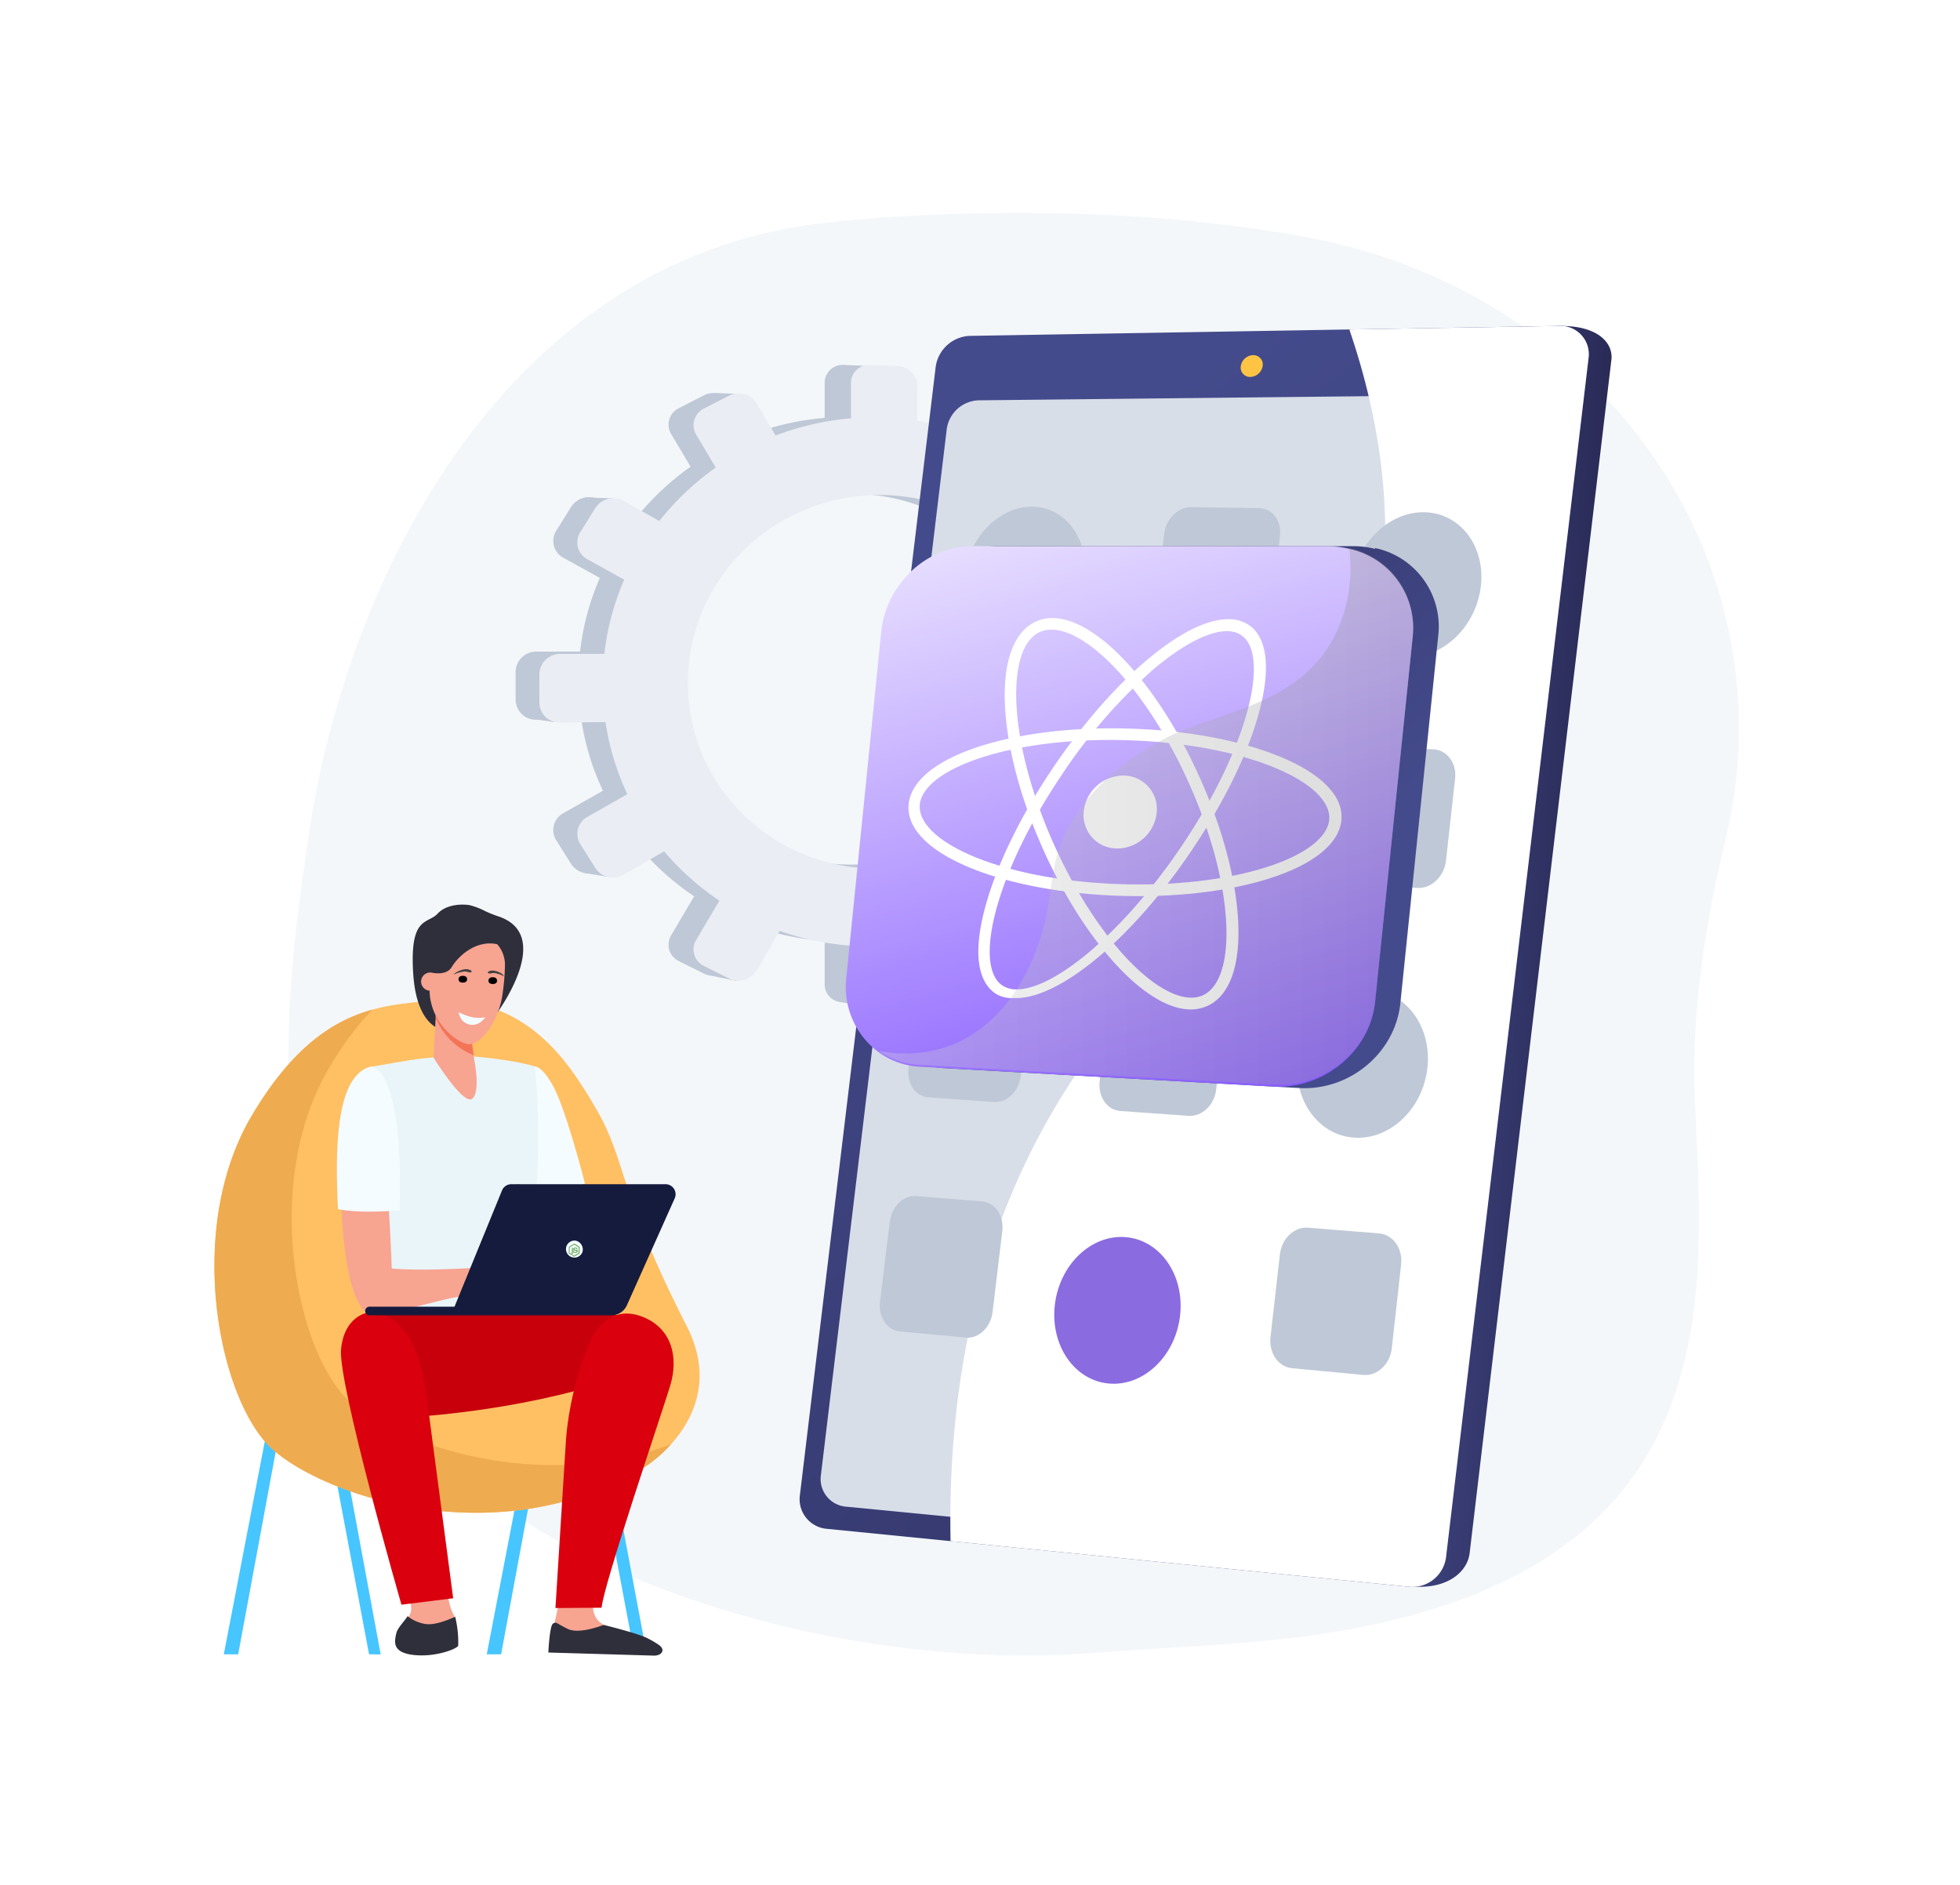 <svg xmlns="http://www.w3.org/2000/svg" xmlns:xlink="http://www.w3.org/1999/xlink" width="467" height="449" viewBox="0 0 467 449">
  <defs>
    <linearGradient id="linear-gradient" x1="0.714" y1="0.477" x2="0.996" y2="0.496" gradientUnits="objectBoundingBox">
      <stop offset="0" stop-color="#444b8c"/>
      <stop offset="0.996" stop-color="#26264f"/>
    </linearGradient>
    <linearGradient id="linear-gradient-2" x1="0.496" y1="0.034" x2="1.191" y2="1.514" xlink:href="#linear-gradient"/>
    <linearGradient id="linear-gradient-3" x1="7.082" y1="-1.493" x2="36.299" y2="78.646" gradientUnits="objectBoundingBox">
      <stop offset="0" stop-color="#ffc444"/>
      <stop offset="0.996" stop-color="#f36f56"/>
    </linearGradient>
    <filter id="Path_4019" x="246.685" y="289.69" width="39.111" height="44.47" filterUnits="userSpaceOnUse">
      <feOffset dx="-4" dy="5" input="SourceAlpha"/>
      <feGaussianBlur stdDeviation="1.5" result="blur"/>
      <feFlood flood-opacity="0.161"/>
      <feComposite operator="in" in2="blur"/>
      <feComposite in="SourceGraphic"/>
    </filter>
    <linearGradient id="linear-gradient-4" x1="0.689" y1="0.692" x2="-0.188" y2="-0.285" xlink:href="#linear-gradient"/>
    <linearGradient id="linear-gradient-5" x1="0.252" y1="-0.336" x2="0.9" y2="1.804" gradientUnits="objectBoundingBox">
      <stop offset="0" stop-color="#fff"/>
      <stop offset="0.004" stop-color="#fff"/>
      <stop offset="1" stop-color="#4500ff"/>
    </linearGradient>
    <linearGradient id="linear-gradient-6" x1="1" y1="0.5" x2="0" y2="0.5" gradientUnits="objectBoundingBox">
      <stop offset="0" stop-color="#8e8e8e"/>
      <stop offset="0.004" stop-color="#878787"/>
      <stop offset="1" stop-color="#d8d8d8"/>
    </linearGradient>
    <clipPath id="clip-react">
      <rect width="467" height="449"/>
    </clipPath>
  </defs>
  <g id="react" clip-path="url(#clip-react)">
    <g id="Group_661" data-name="Group 661" transform="translate(33.39 9.298)">
      <g id="Group_659" data-name="Group 659" transform="translate(35.316 41.426)">
        <path id="Path_3991" data-name="Path 3991" d="M452.231,601.8c9.368-61.319,47.777-136.653,123.659-144.537,0,0,57.613-7.008,114.407,3.613,33.707,6.3,63.263,25.068,81.965,52.036a112.852,112.852,0,0,1,17.368,91.205c-4.924,20.363-8.252,41.437-7.339,62.362,1.151,26.389,3.32,54.135-8.345,78.743-17.093,36.055-58.8,46.675-95.187,50.063-13.41,1.248-26.87,1.752-40.291,2.813-25.748,2.036-54.623-1.259-79.439-7.962C432.558,755.977,442.863,663.123,452.231,601.8Z" transform="translate(-447.148 -455)" fill="#f4f7fa"/>
        <g id="Group_625" data-name="Group 625" transform="translate(54.15 36.21)">
          <g id="Group_624" data-name="Group 624" transform="translate(0 0)">
            <path id="Path_3992" data-name="Path 3992" d="M1715.9,822.247v6.189a4.213,4.213,0,0,1-4.087,4.265l-8.768.109a61.414,61.414,0,0,1-4.367,15.834l7.854,4.443a4.233,4.233,0,0,1,1.51,5.748l-3.033,5.5a4.2,4.2,0,0,1-5.679,1.762l-8.122-4.495a64.046,64.046,0,0,1-11.54,11.854l4.87,8.3a4.471,4.471,0,0,1-1.563,5.969l-5.457,3.464a4.191,4.191,0,0,1-5.909-1.274l-5.016-8.438a64.578,64.578,0,0,1-16.1,4.978v10.241a4.788,4.788,0,0,1-4.489,4.684l-6.645.4a4.2,4.2,0,0,1-4.559-4.192V887.228a64.154,64.154,0,0,1-16.837-3.49l-5.406,9.287a5.019,5.019,0,0,1-6.471,2.008L1600.008,892a4.321,4.321,0,0,1-1.758-6.163l5.451-9.248a63.059,63.059,0,0,1-13.048-11.663l-9.456,5.484a5.019,5.019,0,0,1-6.751-1.456l-3.655-5.8a4.577,4.577,0,0,1,1.824-6.419l9.349-5.306a60.831,60.831,0,0,1-5.17-17.05l-10.592.132a4.8,4.8,0,0,1-5.035-4.63v-6.892a4.886,4.886,0,0,1,5.035-4.7l10.318-.018a61.426,61.426,0,0,1,4.7-17.537l-8.6-4.76a4.538,4.538,0,0,1-1.824-6.393l3.655-5.853a5.057,5.057,0,0,1,6.751-1.552l8.313,4.7a64.182,64.182,0,0,1,13.336-12.641l-4.6-7.731a4.359,4.359,0,0,1,1.758-6.187l6.077-3.116a4.971,4.971,0,0,1,6.47,1.916l4.436,7.557a64.618,64.618,0,0,1,17.808-4.07v-8.359a4.275,4.275,0,0,1,4.559-4.257l6.645.3a4.705,4.705,0,0,1,4.489,4.621v8.268a63.877,63.877,0,0,1,17.006,5.186l4.11-6.972a4.222,4.222,0,0,1,5.909-1.358l5.457,3.386a4.434,4.434,0,0,1,1.563,5.947l-4.1,7.044a62.76,62.76,0,0,1,11.764,12.448l7.129-4.046a4.162,4.162,0,0,1,5.679,1.682l3.033,5.455a4.27,4.27,0,0,1-1.51,5.77l-7.219,4.186a60.842,60.842,0,0,1,3.962,16.14l8.538-.015A4.141,4.141,0,0,1,1715.9,822.247Zm-29.62,2.342c0-23.629-19.185-43.25-43.591-43.844-25.265-.615-46.407,19.264-46.407,44.419s21.143,44.764,46.407,43.826C1667.094,868.085,1686.279,848.218,1686.279,824.589Z" transform="translate(-1561.167 -749.989)" fill="#bfc8d6"/>
            <path id="Path_3993" data-name="Path 3993" d="M2396.073,804.645l-6.081-.21-2.1,5.452Z" transform="translate(-2342.823 -797.752)" fill="#bfc8d6"/>
            <path id="Path_3994" data-name="Path 3994" d="M1839.524,826.643l7.012.07v5.172Z" transform="translate(-1725.973 -817.234)" fill="#bfc8d6"/>
            <path id="Path_3995" data-name="Path 3995" d="M1622,1029.911l6.99.282-1.748,3.914Z" transform="translate(-1481.724 -995.55)" fill="#bfc8d6"/>
            <path id="Path_3996" data-name="Path 3996" d="M1532.026,1304.973l7.06.559-2.307,3.425Z" transform="translate(-1380.778 -1236.849)" fill="#bfc8d6"/>
            <path id="Path_3997" data-name="Path 3997" d="M1622.567,1666.625l6.85.979.839-5.592Z" transform="translate(-1483.062 -1550.061)" fill="#bfc8d6"/>
            <path id="Path_3998" data-name="Path 3998" d="M1844.649,1880.686l6.151,1.118.49-4.543Z" transform="translate(-1731.355 -1738.888)" fill="#bfc8d6"/>
            <path id="Path_3999" data-name="Path 3999" d="M2154.822,1936.548l-5.522-.979,4.753-7.06Z" transform="translate(-2072.283 -1783.847)" fill="#bfc8d6"/>
            <path id="Path_4000" data-name="Path 4000" d="M2399.451,1893.141l-6.431-1.328,4.963-6.011Z" transform="translate(-2346.829 -1746.381)" fill="#bfc8d6"/>
            <path id="Path_4001" data-name="Path 4001" d="M2632.755,1007.155l6.71.21-2.656,4.893Z" transform="translate(-2616.27 -975.588)" fill="#bfc8d6"/>
            <path id="Path_4002" data-name="Path 4002" d="M2746.073,1406.471l6.151.909-.489-5.033Z" transform="translate(-2742.94 -1322.27)" fill="#bfc8d6"/>
            <path id="Path_4003" data-name="Path 4003" d="M2635.6,1714.558l6.011.979.49-3.984Z" transform="translate(-2619.258 -1593.521)" fill="#bfc8d6"/>
          </g>
          <path id="Path_4004" data-name="Path 4004" d="M1660.707,822.835v6.24a4.247,4.247,0,0,1-4.121,4.3l-8.841.11a61.91,61.91,0,0,1-4.4,15.964l7.919,4.479a4.268,4.268,0,0,1,1.523,5.8l-3.059,5.543a4.237,4.237,0,0,1-5.726,1.777l-8.189-4.531a64.581,64.581,0,0,1-11.636,11.95l4.91,8.363a4.507,4.507,0,0,1-1.575,6.018l-5.5,3.492a4.226,4.226,0,0,1-5.958-1.285l-5.058-8.507a65.136,65.136,0,0,1-16.233,5.019v10.324a4.828,4.828,0,0,1-4.526,4.723l-6.7.4a4.24,4.24,0,0,1-4.6-4.226V888.346a64.683,64.683,0,0,1-16.976-3.519l-5.451,9.363a5.062,5.062,0,0,1-6.524,2.024l-6.127-3.055a4.356,4.356,0,0,1-1.772-6.213l5.5-9.323a63.573,63.573,0,0,1-13.156-11.758l-9.534,5.529a5.06,5.06,0,0,1-6.807-1.468l-3.685-5.849a4.614,4.614,0,0,1,1.839-6.471l9.426-5.349a61.3,61.3,0,0,1-5.213-17.189l-10.68.133a4.842,4.842,0,0,1-5.077-4.667v-6.948a4.926,4.926,0,0,1,5.077-4.739l10.4-.018a61.917,61.917,0,0,1,4.736-17.68l-8.673-4.8a4.574,4.574,0,0,1-1.839-6.445l3.685-5.9a5.1,5.1,0,0,1,6.807-1.564l8.382,4.741a64.706,64.706,0,0,1,13.446-12.743l-4.634-7.794a4.394,4.394,0,0,1,1.772-6.238l6.127-3.142a5.013,5.013,0,0,1,6.524,1.932l4.472,7.618a65.175,65.175,0,0,1,17.955-4.1v-8.427a4.311,4.311,0,0,1,4.6-4.291l6.7.306a4.744,4.744,0,0,1,4.526,4.659v8.335a64.408,64.408,0,0,1,17.147,5.228l4.144-7.029a4.257,4.257,0,0,1,5.958-1.369l5.5,3.414a4.47,4.47,0,0,1,1.575,6l-4.134,7.1a63.273,63.273,0,0,1,11.861,12.549L1644,785.1a4.2,4.2,0,0,1,5.726,1.7l3.059,5.5a4.3,4.3,0,0,1-1.523,5.817l-7.279,4.221a61.326,61.326,0,0,1,3.995,16.272l8.609-.015A4.175,4.175,0,0,1,1660.707,822.835Zm-29.866,2.362c0-23.821-19.344-43.6-43.952-44.2-25.474-.62-46.792,19.42-46.792,44.781s21.318,45.128,46.792,44.183C1611.5,869.047,1630.842,849.018,1630.842,825.2Z" transform="translate(-1499.044 -749.989)" fill="#eaedf3"/>
        </g>
        <g id="Group_629" data-name="Group 629" transform="translate(121.829 26.922)">
          <g id="Group_627" data-name="Group 627" transform="translate(0 0)">
            <path id="Path_4005" data-name="Path 4005" d="M726.689,684.715l-32.171,267.4a7.046,7.046,0,0,0,6.152,7.987l134,14.711c8.209.51,12.7-3.683,13.21-7.947l33.776-284.294c.5-4.24-3.523-8.079-11.767-8.079l-135.217,2.848A8.524,8.524,0,0,0,726.689,684.715Z" transform="translate(-688.255 -674.476)" fill="url(#linear-gradient)"/>
            <path id="Path_4006" data-name="Path 4006" d="M771.015,684.1l-32.348,268.74a7.079,7.079,0,0,0,6.173,8.029L883.758,974.7a8.122,8.122,0,0,0,8.856-7L926.58,681.939a6.741,6.741,0,0,0-7.1-7.613L779.027,676.7A8.563,8.563,0,0,0,771.015,684.1Z" transform="translate(-738.612 -674.326)" fill="url(#linear-gradient-2)"/>
            <path id="Path_4007" data-name="Path 4007" d="M824.563,815.521,794.581,1064.7a6.6,6.6,0,0,0,5.78,7.487l130.648,12.7a7.574,7.574,0,0,0,8.233-6.536l31.39-263.978a6.315,6.315,0,0,0-6.588-7.135l-131.989,1.406A7.946,7.946,0,0,0,824.563,815.521Z" transform="translate(-789.524 -790.918)" fill="#d8dee8"/>
            <path id="Path_4008" data-name="Path 4008" d="M1371.528,733.7a2.223,2.223,0,0,0,2.295,2.558,3.063,3.063,0,0,0,2.921-2.628,2.223,2.223,0,0,0-2.3-2.558A3.064,3.064,0,0,0,1371.528,733.7Z" transform="translate(-1266.429 -724.107)" fill="url(#linear-gradient-3)"/>
            <g id="Group_626" data-name="Group 626" transform="translate(35.899)" style="mix-blend-mode: soft-light;isolation: isolate">
              <path id="Path_4009" data-name="Path 4009" d="M760.34,866.19c26.747-49.45,66.7-64.252,78.732-115.217,6.5-27.548,2.072-53.915-5.39-75.8l49.9-.842a6.741,6.741,0,0,1,7.1,7.613L856.716,967.7a8.121,8.121,0,0,1-8.856,7l-109.2-10.872C737.848,919.523,748.417,888.233,760.34,866.19Z" transform="translate(-738.612 -674.326)" fill="#fff"/>
            </g>
          </g>
          <g id="Group_628" data-name="Group 628" transform="translate(19.088 43.07)">
            <path id="Path_4010" data-name="Path 4010" d="M947.253,1052.82c-1.077,9.473,4.871,17.351,13.337,17.583,8.522.234,16.335-7.359,17.4-16.945,1.062-9.57-5.017-17.414-13.525-17.534C956.01,1035.8,948.328,1043.363,947.253,1052.82Z" transform="translate(-834.77 -1034.606)" fill="#bfc8d6"/>
            <path id="Path_4011" data-name="Path 4011" d="M1716.665,1041.5c-1.114,9.132,4.324,16.72,12.191,16.936,7.917.217,15.268-7.105,16.37-16.343,1.1-9.222-4.454-16.778-12.36-16.89C1725.01,1025.094,1717.777,1032.384,1716.665,1041.5Z" transform="translate(-1696.471 -1025.203)" fill="#bfc8d6"/>
            <path id="Path_4012" data-name="Path 4012" d="M1346.274,1026.092l16.166.225c3.183.044,5.431,3.017,5.013,6.641l-2.193,19.012c-.42,3.639-3.35,6.522-6.538,6.437l-16.189-.429c-3.139-.083-5.335-3.07-4.911-6.67l2.215-18.806C1340.261,1028.917,1343.139,1026.048,1346.274,1026.092Z" transform="translate(-1272.092 -1025.982)" fill="#bfc8d6"/>
            <path id="Path_4013" data-name="Path 4013" d="M1391.677,1499.53c-1.107,9.391,4.585,17.343,12.763,17.748,8.231.408,15.832-6.975,16.927-16.478,1.093-9.487-4.724-17.407-12.943-17.7C1400.258,1482.8,1392.782,1490.154,1391.677,1499.53Z" transform="translate(-1332.712 -1426.883)" fill="#bfc8d6"/>
            <path id="Path_4014" data-name="Path 4014" d="M1770.179,1485.78c-1.124,9.22,4.318,17.021,12.2,17.412,7.935.393,15.309-6.86,16.423-16.188,1.112-9.313-4.449-17.084-12.373-17.369C1778.557,1469.351,1771.3,1476.574,1770.179,1485.78Z" transform="translate(-1756.619 -1415.073)" fill="#bfc8d6"/>
            <path id="Path_4015" data-name="Path 4015" d="M1006.7,1491.091l16.818.6c3.312.119,5.668,3.237,5.254,6.967l-2.173,19.568c-.416,3.746-3.449,6.653-6.766,6.491l-16.843-.819c-3.266-.159-5.566-3.292-5.145-7l2.2-19.35C1000.457,1493.868,1003.435,1490.974,1006.7,1491.091Z" transform="translate(-891.695 -1433.9)" fill="#bfc8d6"/>
            <path id="Path_4016" data-name="Path 4016" d="M1051.03,1979.4c-1.1,9.665,4.866,18.006,13.375,18.619,8.566.617,16.433-6.824,17.519-16.608,1.084-9.767-5.014-18.078-13.566-18.576C1059.862,1962.337,1052.127,1969.748,1051.03,1979.4Z" transform="translate(-951.449 -1847.718)" fill="#bfc8d6"/>
            <path id="Path_4017" data-name="Path 4017" d="M1451.988,1932.922l16.244.943c3.2.186,5.452,3.332,5.026,7.029l-2.237,19.4c-.428,3.712-3.378,6.538-6.581,6.311l-16.266-1.156c-3.154-.224-5.355-3.384-4.922-7.055l2.259-19.181C1445.941,1935.553,1448.838,1932.739,1451.988,1932.922Z" transform="translate(-1390.863 -1821.492)" fill="#bfc8d6"/>
            <path id="Path_4018" data-name="Path 4018" d="M1830.793,1911.3l15.659.91c3.083.179,5.237,3.265,4.8,6.893l-2.274,19.036c-.436,3.643-3.3,6.42-6.384,6.2l-15.679-1.114c-3.041-.216-5.145-3.314-4.705-6.917l2.294-18.829C1824.945,1913.886,1827.756,1911.121,1830.793,1911.3Z" transform="translate(-1815.382 -1802.522)" fill="#bfc8d6"/>
            <g transform="matrix(1, 0, 0, 1, -209.62, -120.72)" filter="url(#Path_4019)">
              <path id="Path_4019-2" data-name="Path 4019" d="M1498.512,2417.915c-1.129,9.579,4.576,17.984,12.792,18.763,8.271.784,15.922-6.449,17.04-16.145,1.115-9.679-4.716-18.057-12.974-18.725C1507.164,2401.145,1499.639,2408.351,1498.512,2417.915Z" transform="translate(-1243.18 -2112.08)" fill="#8b6be0"/>
            </g>
            <path id="Path_4020" data-name="Path 4020" d="M1111.482,2424.326l16.9,1.363c3.329.268,5.693,3.571,5.27,7.378l-2.218,19.972c-.424,3.823-3.479,6.67-6.813,6.357l-16.93-1.589c-3.282-.308-5.589-3.623-5.16-7.4l2.243-19.745C1105.207,2426.9,1108.2,2424.062,1111.482,2424.326Z" transform="translate(-1009.437 -2252.569)" fill="#bfc8d6"/>
            <path id="Path_4021" data-name="Path 4021" d="M1885.334,2363l15.694,1.266c3.09.249,5.246,3.421,4.808,7.086l-2.3,19.224c-.439,3.679-3.31,6.428-6.4,6.138l-15.714-1.474c-3.047-.286-5.153-3.469-4.709-7.108l2.317-19.014C1879.47,2365.49,1882.291,2362.751,1885.334,2363Z" transform="translate(-1876.653 -2198.769)" fill="#bfc8d6"/>
          </g>
        </g>
        <g id="Group_636" data-name="Group 636" transform="translate(132.839 79.392)">
          <path id="Path_4022" data-name="Path 4022" d="M1060.643,1101.78h85.294a21.541,21.541,0,0,1,4.708.615c.046.01.091.076.137.087-.014-.093-.028-.162-.042-.261a19.105,19.105,0,0,1,15.057,21.03l-.026.262-8.956,86.871-.026.257c-1.222,11.85-12.06,20.9-24.093,20.228l-84.644-4.738a18.917,18.917,0,0,1-9.882-3.391,19.385,19.385,0,0,1-8-18.011l8.332-82.489C1039.641,1111,1049.507,1101.78,1060.643,1101.78Z" transform="translate(-1024.674 -1101.78)" fill="url(#linear-gradient-4)"/>
          <g id="Group_635" data-name="Group 635" transform="translate(0)">
            <path id="Path_4023" data-name="Path 4023" d="M1088.066,1122.19l-8.3,82.235a19.283,19.283,0,0,0,7.8,17.984,18.275,18.275,0,0,0,9.679,3.386l84.2,4.72c11.968.67,23.083-8.337,24.3-20.156l8.951-86.9a19.322,19.322,0,0,0-15.208-21.069,22.893,22.893,0,0,0-4.848-.612h-84.841C1098.715,1101.78,1089.2,1110.979,1088.066,1122.19Z" transform="translate(-1079.65 -1101.78)" fill="url(#linear-gradient-5)"/>
            <g id="Group_634" data-name="Group 634" transform="translate(14.911 17.126)">
              <g id="Group_630" data-name="Group 630" transform="translate(22.939)">
                <path id="Path_4024" data-name="Path 4024" d="M1462.394,1334.528a9.605,9.605,0,0,0,4.7-.915c5.24-2.532,7.769-9.883,7.1-20.68-.635-10.316-4.068-22.684-9.644-34.782-10-21.693-24.181-36.769-34.493-36.847a9.4,9.4,0,0,0-4.537,1.081c-5.018,2.666-7.435,9.894-6.821,20.371.588,10.035,3.85,22.09,9.209,33.985C1437.672,1318.4,1451.851,1334.017,1462.394,1334.528Zm-32.613-90.467c4.289.038,9.816,3.448,15.576,9.627,6.022,6.461,11.92,15.614,16.6,25.781,5.431,11.8,8.772,23.823,9.384,33.806.576,9.388-1.393,15.892-5.391,17.83a6.692,6.692,0,0,1-3.269.623c-4.41-.208-10.046-3.871-15.856-10.287-6.008-6.634-11.825-15.863-16.389-25.979-5.245-11.625-8.437-23.365-9.008-33.1-.536-9.134,1.354-15.534,5.2-17.569A6.546,6.546,0,0,1,1429.781,1244.061Z" transform="translate(-1418.609 -1241.304)" fill="#fff"/>
              </g>
              <g id="Group_631" data-name="Group 631" transform="translate(0 26.262)">
                <path id="Path_4025" data-name="Path 4025" d="M1268.289,1495.143c13.307.49,26.133-.947,36.057-4.069,10.5-3.3,16.667-8.206,17.307-13.787.653-5.694-4.536-11.122-14.541-15.255-9.489-3.92-22.269-6.3-35.919-6.716-.538-.017-1.079-.03-1.613-.04-13.152-.251-25.544,1.374-34.951,4.552-9.78,3.305-15.461,8.051-16.061,13.385-.612,5.439,4.128,10.664,13.407,14.742,8.953,3.934,21.253,6.469,34.7,7.119C1267.215,1495.1,1267.755,1495.123,1268.289,1495.143Zm1.007-37.089c.524.011,1.053.025,1.581.041,13.324.425,25.755,2.744,34.94,6.552,8.7,3.6,13.431,8.178,12.933,12.525-.487,4.249-6.018,8.344-15.119,11.219-9.6,3.032-22.071,4.435-35.058,3.974-.524-.019-1.053-.04-1.58-.065-13.137-.619-25.117-3.064-33.8-6.867-8.093-3.545-12.438-7.952-11.97-12.115.458-4.07,5.569-8.038,14.071-10.9C1244.405,1459.35,1256.46,1457.792,1269.3,1458.053Z" transform="translate(-1218.515 -1455.25)" fill="#fff"/>
              </g>
              <g id="Group_632" data-name="Group 632" transform="translate(16.654 0.272)">
                <path id="Path_4026" data-name="Path 4026" d="M1373.817,1333.776h0c10.253.422,27.373-13.332,41.724-34.318,8.012-11.716,13.94-23.655,16.681-33.89,2.87-10.717,1.851-18.1-2.847-20.916a8.728,8.728,0,0,0-4.5-1.131c-10.6-.08-27.9,14.711-42.015,35.735-7.742,11.532-13.427,23.342-16.042,33.275-2.728,10.365-1.762,17.334,2.682,20.256A7.637,7.637,0,0,0,1373.817,1333.776Zm50.772-87.4a6.092,6.092,0,0,1,3.128.8c3.584,2.155,4.213,8.746,1.719,18.066-2.65,9.9-8.428,21.677-16.234,33.107-6.721,9.841-14.443,18.6-21.737,24.674-6.974,5.81-13.154,8.881-17.421,8.68h0a5.873,5.873,0,0,1-2.99-.9c-3.4-2.233-3.986-8.685-1.606-17.721,2.538-9.635,8.089-21.124,15.664-32.392a126.611,126.611,0,0,1,21.592-24.951C1413.8,1249.671,1420.156,1246.335,1424.589,1246.373Z" transform="translate(-1365.301 -1243.522)" fill="#fff"/>
              </g>
              <g id="Group_633" data-name="Group 633" transform="translate(41.722 37.528)">
                <path id="Path_4027" data-name="Path 4027" d="M1577.085,1555.478a7.968,7.968,0,0,0,7.767,8.923,9.516,9.516,0,0,0,9.6-8.438,7.966,7.966,0,0,0-7.833-8.928A9.523,9.523,0,0,0,1577.085,1555.478Z" transform="translate(-1577.039 -1547.033)" fill="#fff"/>
              </g>
            </g>
            <path id="Path_4028" data-name="Path 4028" d="M1079.428,1225.438a18.741,18.741,0,0,0,9.845,3.274l84.2,4.7c11.969.668,22.925-8.126,24.142-19.945l8.951-86.9a19.159,19.159,0,0,0-15.141-20.964c.126.876.159,1.532.184,1.87a35.515,35.515,0,0,1-4.512,20.629c-7.346,12.446-20.669,15.505-32.937,19.963-13.118,4.761-27.127,15.435-31.748,28.832-2.015,5.841-2.084,12.045-3.549,17.974-4.393,17.806-16.535,32.38-35.584,31.033C1082.032,1225.809,1080.74,1225.623,1079.428,1225.438Z" transform="translate(-1071.506 -1105.129)" opacity="0.3" fill="url(#linear-gradient-6)" style="mix-blend-mode: multiply;isolation: isolate"/>
          </g>
        </g>
      </g>
      <g id="Group_660" data-name="Group 660" transform="translate(17.698 206.209)">
        <path id="Path_4063" data-name="Path 4063" d="M1926.913,1109.374l-31.215.026a3.458,3.458,0,0,1-3.462-3.456h0a3.458,3.458,0,0,1,3.455-3.461l31.216-.026a3.459,3.459,0,0,1,3.461,3.456h0A3.458,3.458,0,0,1,1926.913,1109.374Z" transform="translate(-1840.801 -1055.654)" fill="#2f2f3b"/>
        <path id="Path_4070" data-name="Path 4070" d="M1944.4,1447.743l-48.421.039a3.457,3.457,0,0,1-3.461-3.455h0a3.457,3.457,0,0,1,3.455-3.461l48.421-.04a3.459,3.459,0,0,1,3.461,3.456h0A3.458,3.458,0,0,1,1944.4,1447.743Z" transform="translate(-1841.022 -1323.401)" fill="#2f2f3b"/>
        <path id="Path_4071" data-name="Path 4071" d="M1925.719,1496.163l-29.7.025a3.459,3.459,0,0,1-3.462-3.456h0a3.459,3.459,0,0,1,3.456-3.46l29.7-.025a3.459,3.459,0,0,1,3.461,3.455h0A3.458,3.458,0,0,1,1925.719,1496.163Z" transform="translate(-1841.051 -1361.716)" fill="#2f2f3b"/>
        <path id="Path_4076" data-name="Path 4076" d="M1659.948,1482.706h-3.422l12.753-66.264,2.845.541Z" transform="translate(-1654.285 -1304.107)" fill="#47c5ff"/>
        <path id="Path_4077" data-name="Path 4077" d="M2078.409,1482.408l2.844-.541-12.293-65.426-2.845.541Z" transform="translate(-1978.39 -1304.107)" fill="#47c5ff"/>
        <path id="Path_4078" data-name="Path 4078" d="M1960.127,1482.706h-3.422l12.753-66.264,2.845.541Z" transform="translate(-1891.814 -1304.107)" fill="#47c5ff"/>
        <path id="Path_4079" data-name="Path 4079" d="M1775.707,1483.835l2.779.033-12.227-66-2.845.542Z" transform="translate(-1738.865 -1305.235)" fill="#47c5ff"/>
        <path id="Path_4080" data-name="Path 4080" d="M1695.045,987.779c-11.266,1.211-25.845,2.488-40.481,27.41-16,27.238-7.576,67.926,5.05,79.232s53.861,25.267,88.525,4.368c0,0,20.93-12.666,10.189-33.686-16.53-32.348-14.195-39.093-21.586-51.771S1718.959,985.209,1695.045,987.779Z" transform="translate(-1645.791 -964.687)" fill="#ffc063"/>
        <path id="Path_4081" data-name="Path 4081" d="M1654.564,1023.574c9.99-17.01,19.953-23,28.854-25.481a74.72,74.72,0,0,0-10.427,14.123c-16,27.239-7.576,67.925,5.049,79.232,11.2,10.027,44.893,22.137,76.553,10.174a32.212,32.212,0,0,1-6.454,5.551c-34.664,20.9-75.9,6.939-88.525-4.368S1638.568,1050.812,1654.564,1023.574Z" transform="translate(-1645.791 -973.072)" fill="#efab50"/>
        <path id="Path_4082" data-name="Path 4082" d="M2032.606,1187.218l2.895,8.717-8.825-3.483Z" transform="translate(-1947.181 -1122.725)" fill="#f79c8d"/>
        <path id="Path_4083" data-name="Path 4083" d="M1990.144,1062.937c.588.024,2.2.563,4.557,5.019,3.011,5.689,7.411,22.876,7.411,22.876l-13.134,4.891-1.687-3.587-2.779-27.617S1989.981,1062.93,1990.144,1062.937Z" transform="translate(-1913.818 -1024.382)" fill="#f5fcff"/>
        <path id="Path_4084" data-name="Path 4084" d="M1840,1051.068c3.756,0,13.049,1.1,17.361,2.478,0,0,3.169,27.232-2.852,47.925-1.348,4.632,1.114,19.2,1.114,19.2l-38.916-.513s4.611-35.223,2.874-40.912-1.778-25.519-1.778-25.519.266-.041,8.743-1.506A87.95,87.95,0,0,1,1840,1051.068Z" transform="translate(-1781.033 -1014.991)" fill="#eaf5f9"/>
        <path id="Path_4085" data-name="Path 4085" d="M1864.648,1626.747s.861,9.937,2.445,12.688-.084,7.43-.167,8.072-3.333,1.559-8.5,1.009-5.082-1.743-4.665-3.669,3.165-4.4,3.332-6.237-1.582-8.438-1.582-8.438Z" transform="translate(-1810.218 -1470.52)" fill="#f7a491"/>
        <path id="Path_4086" data-name="Path 4086" d="M1848.716,1342.962s26.864-1.492,32.863,2.141-1.085,11.094-1.085,11.094-21.87,9.509-58.484,11.621c-8.67.5-9.417-22.607-7.8-24.52S1848.716,1342.962,1848.716,1342.962Z" transform="translate(-1778.519 -1245.481)" fill="#c7000c"/>
        <path id="Path_4087" data-name="Path 4087" d="M1856.583,1699.663c-5.319-.567-4.661-3.18-4.233-5.164.269-1.242,1.795-2.706,2.7-4.091a8.881,8.881,0,0,0,3.559,1.729c2.4.708,5.687-.694,7.782-1.572a25.633,25.633,0,0,1,.711,6.861C1867.021,1698.088,1861.9,1700.229,1856.583,1699.663Z" transform="translate(-1809.018 -1520.894)" fill="#2f2f3b"/>
        <path id="Path_4088" data-name="Path 4088" d="M1810.577,1363.194c1.073,8.122,6.387,48.553,6.387,48.553l-12.33,1.53s-15.164-52.773-14.385-60.845,6.454-8.751,6.454-8.751S1807.736,1341.695,1810.577,1363.194Z" transform="translate(-1760.076 -1246.494)" fill="#da000d"/>
        <path id="Path_4089" data-name="Path 4089" d="M1796.916,1078.167c3.639-1.365,5.419,31.42,5.909,44.915,6.444.62,17.675,0,20.472-.205,1.314-.1,4.348-1.21,5.655-1.381a13.15,13.15,0,0,1,3.215-.152c.241.042,6.957,2.789,7.532,3.391.713.747,2.639,2.631,2.314,3.446s-3.7-2.27-3.7-2.27l-1.652-.926c2.056,2.009,5.978,4.654,5.413,5.617-.552.939-4.088-1.745-6.61-3.575,2.163,1.953,4.849,5.449,4.231,5.993-.557.49-3.613-3.557-6.879-4.722-1.21-.432-2.417.764-3.369.909a6.826,6.826,0,0,1-2.466.137l-3.536-1c-1.205.109-1.235.821-2.452,1.08-1.412.3-3.73.617-5.528,1.057-10.356,2.531-13.811,3.705-16.982,3.7C1788.874,1134.175,1788.316,1081.393,1796.916,1078.167Z" transform="translate(-1760.572 -1036.401)" fill="#f7a491"/>
        <path id="Path_4090" data-name="Path 4090" d="M1785.842,1097.331c-.682-13.822-.582-30.859,7.166-33.766,3.057-1.147,8.447,5.75,7.478,34.047C1796.349,1097.953,1790.277,1098.228,1785.842,1097.331Z" transform="translate(-1756.403 -1024.786)" fill="#f5fcff"/>
        <path id="Path_4091" data-name="Path 4091" d="M1946.531,1197.343h-.789l-11.875,29.179.818-.125Z" transform="translate(-1873.742 -1130.737)" fill="#f79c8d"/>
        <path id="Path_4092" data-name="Path 4092" d="M2042.7,1667.473s-1.077,3.45.851,5.73,9.931,4.52,10.982,5.755a3.46,3.46,0,0,1,.971,2.288l-22.467-.618.245-6.785,1.034-4.876Z" transform="translate(-1952.218 -1502.746)" fill="#f7a491"/>
        <path id="Path_4093" data-name="Path 4093" d="M2040.185,1698.42s-5.772,2.336-8.561.953-2.7-1.766-3.511-1.251-1.1,6.877-1.1,6.877l25.265.743c1.758-.042,2.647-1.335,1.218-2.444a20.616,20.616,0,0,0-2.754-1.638C2048.769,1700.526,2040.185,1698.42,2040.185,1698.42Z" transform="translate(-1947.45 -1526.825)" fill="#2f2f3b"/>
        <path id="Path_4094" data-name="Path 4094" d="M2043.5,1351.428c1.737-3.654,5.686-8.412,12.634-5.547,6.629,2.733,8.407,9.45,6.316,16.329s-15.858,47.314-16.338,52.874l-10.992.073s2-32.018,2.488-39.757C2038.079,1367.953,2040.493,1357.752,2043.5,1351.428Z" transform="translate(-1953.863 -1247.579)" fill="#da000d"/>
        <path id="Path_4095" data-name="Path 4095" d="M1889.47,1197.343h-36.743a2.4,2.4,0,0,0-2.217,1.492l-11.314,27.687H1818.94a1.027,1.027,0,0,0-1.026,1.028h0a1.027,1.027,0,0,0,1.026,1.028h57.652a4.025,4.025,0,0,0,3.672-2.384l11.392-25.463A2.4,2.4,0,0,0,1889.47,1197.343Z" transform="translate(-1781.99 -1130.737)" fill="#151b3d"/>
        <path id="Path_4096" data-name="Path 4096" d="M2050.88,1264.426a2.023,2.023,0,1,1-1.516-2.646A2.162,2.162,0,0,1,2050.88,1264.426Z" transform="translate(-1963.183 -1181.697)" fill="#f5fcff"/>
        <path id="Path_4097" data-name="Path 4097" d="M1892.611,881.028a28.019,28.019,0,0,1-3.251-1.3,16.3,16.3,0,0,0-3.706-1.4c-2.051-.316-5.574-.1-7.519,2-2.423,2.629-6.731.475-5.863,14.245.983,15.586,9.648,13.876,9.859,13.611s7.729-9.971,7.729-9.971,2.629,5.751,2.629,5.539S1905.913,885.508,1892.611,881.028Z" transform="translate(-1824.913 -878.212)" fill="#2f2f3b"/>
        <path id="Path_4098" data-name="Path 4098" d="M1904.879,994.11l.748,5.569s1.676,8.023-.48,9.57-9.169-9.8-9.169-9.8l.741-14.112Z" transform="translate(-1843.762 -962.98)" fill="#f7a491"/>
        <path id="Path_4099" data-name="Path 4099" d="M1898.383,989.911a15.973,15.973,0,0,0,9.033,8.919l-.634-4.722-8.16-8.771Z" transform="translate(-1845.665 -962.979)" fill="#f47458"/>
        <path id="Path_4100" data-name="Path 4100" d="M1900.805,911.4a7.425,7.425,0,0,1,8.552,7.51,56.431,56.431,0,0,1-.625,7.143c-.994,6.429-5.38,12.09-8.281,11.584s-10.2-6.051-8.913-15.2C1892.333,916.792,1896.01,912.176,1900.805,911.4Z" transform="translate(-1840.13 -904.399)" fill="#f7a491"/>
        <path id="Path_4101" data-name="Path 4101" d="M1885.756,958.7a2.162,2.162,0,1,1-1.643-2.924A2.392,2.392,0,0,1,1885.756,958.7Z" transform="translate(-1832.335 -939.563)" fill="#f7a491"/>
        <path id="Path_4102" data-name="Path 4102" d="M1889.68,912.519s3.506.872,4.808-1.384,5.954-7.122,11.869-5.1-5.2-4.906-5.679-4.906-6.152-.04-6.152-.04-4.376,3.6-4.535,4-1.42,4.708-1.42,4.708Z" transform="translate(-1837.901 -896.31)" fill="#2f2f3b"/>
        <path id="Path_4103" data-name="Path 4103" d="M1924.551,1000.958a13.49,13.49,0,0,0,3.286,1.22,8.971,8.971,0,0,0,3.094,0,10.2,10.2,0,0,1-1.023,1.04,3.258,3.258,0,0,1-4.566-.381A4.38,4.38,0,0,1,1924.551,1000.958Z" transform="translate(-1866.357 -975.339)" fill="#f5fcff"/>
        <path id="Path_4105" data-name="Path 4105" d="M1.02.375c.563,0,1.02.265,1.02.828S1.583,2,1.02,2,0,1.766,0,1.2.456.375,1.02.375Z" transform="translate(58.165 16.585)"/>
        <path id="Path_4106" data-name="Path 4106" d="M1.02.375c.563,0,1.02.265,1.02.828S1.583,2,1.02,2,0,1.766,0,1.2.456.375,1.02.375Z" transform="translate(65.301 16.918)"/>
        <path id="Path_4107" data-name="Path 4107" d="M3.347.658c.7.135.95-.149.8-.334A1.5,1.5,0,0,0,3.491.037,2.518,2.518,0,0,0,2.308.1a5.188,5.188,0,0,0-1.3.554s-1.143.76-.991.8.547-.318,1.6-.63S2.646.522,3.347.658Z" transform="matrix(0.996, 0.087, -0.087, 0.996, 57.161, 15.136)" fill="#414141"/>
        <path id="Path_4108" data-name="Path 4108" d="M6247.979,266.524c-.7.135-.95-.149-.8-.334a1.486,1.486,0,0,1,.658-.286,2.526,2.526,0,0,1,1.186.066,5.244,5.244,0,0,1,1.3.554c.2.1,1.082.956.339.556a4.223,4.223,0,0,0-.943-.383C6248.664,266.385,6248.68,266.388,6247.979,266.524Z" transform="translate(-6181.997 -250.151)" fill="#414141"/>
        <path id="Path_4109" data-name="Path 4109" d="M1.261,3.04l-.028,0L1.2,3.033l-.027-.008-.021-.009L.808,2.794A.087.087,0,0,1,.78,2.777a.011.011,0,0,1,0-.013.03.03,0,0,1,.009-.011L.8,2.744l.044-.015.034-.013L.913,2.7.965,2.67H.988l.266.173H1.29L2.368,2.2l.007,0a.012.012,0,0,0,0-.006.034.034,0,0,0,0-.008s0-.006,0-.009L2.415.869s0-.006,0-.009a.033.033,0,0,0,0-.008.011.011,0,0,0,0-.006L2.4.845,1.361.2H1.326L.247.843a.008.008,0,0,0-.007,0,.025.025,0,0,0,0,.008.058.058,0,0,0,0,.008v0L.2,2.152s0,.006,0,.009a.033.033,0,0,0,0,.008.011.011,0,0,0,0,.006l.007,0,.29.173a.231.231,0,0,0,.1.033.152.152,0,0,0,.082-.019.15.15,0,0,0,.076-.125L.8.979A.034.034,0,0,1,.8.968.048.048,0,0,1,.808.956.039.039,0,0,1,.819.946a.032.032,0,0,1,.016,0H.976l.01,0L1,.952a.036.036,0,0,1,.009.012.034.034,0,0,1,0,.016L.976,2.251A.476.476,0,0,1,.951,2.4a.3.3,0,0,1-.065.108.273.273,0,0,1-.1.067A.379.379,0,0,1,.649,2.6H.6a.286.286,0,0,1-.049-.008.459.459,0,0,1-.064-.022C.467,2.554.438,2.54.4,2.522L.125,2.349a.161.161,0,0,1-.045-.036.2.2,0,0,1-.032-.05A.26.26,0,0,1,.029,2.2a.307.307,0,0,1,0-.064L.058.88A.242.242,0,0,1,.068.817.27.27,0,0,1,.092.761.311.311,0,0,1,.127.711.343.343,0,0,1,.17.67L1.248.029A.251.251,0,0,1,1.3.008.241.241,0,0,1,1.361,0a.237.237,0,0,1,.111.028L2.515.672A.161.161,0,0,1,2.56.708a.2.2,0,0,1,.032.05A.26.26,0,0,1,2.61.818a.307.307,0,0,1,0,.064L2.581,2.165a.242.242,0,0,1-.01.062.27.27,0,0,1-.024.056.311.311,0,0,1-.035.05.343.343,0,0,1-.043.041l-1.077.641-.04.009-.034.008-.029.006-.027,0ZM1.6,2.152a.948.948,0,0,1-.286-.038.419.419,0,0,1-.17-.1.315.315,0,0,1-.08-.131.429.429,0,0,1-.018-.142.034.034,0,0,1,0-.011.048.048,0,0,1,.007-.012.039.039,0,0,1,.011-.01.032.032,0,0,1,.016,0h.141l.009,0,.007.006a.027.027,0,0,1,.005.008.022.022,0,0,1,0,.009.348.348,0,0,0,.025.1A.166.166,0,0,0,1.33,1.9a.274.274,0,0,0,.106.042.882.882,0,0,0,.173.014.918.918,0,0,0,.144-.01.323.323,0,0,0,.1-.03.143.143,0,0,0,.058-.054.162.162,0,0,0,.02-.079.111.111,0,0,0-.008-.051.1.1,0,0,0-.046-.043.441.441,0,0,0-.112-.036,2.058,2.058,0,0,0-.207-.03,1.276,1.276,0,0,1-.2-.03.472.472,0,0,1-.147-.06.248.248,0,0,1-.09-.1A.334.334,0,0,1,1.1,1.276a.345.345,0,0,1,.036-.15.32.32,0,0,1,.1-.113A.46.46,0,0,1,1.384.943.791.791,0,0,1,1.59.918a.93.93,0,0,1,.223.024.431.431,0,0,1,.159.072.318.318,0,0,1,.1.123.492.492,0,0,1,.04.176s0,.005,0,.007a.015.015,0,0,1,0,.005l0,.005L2.1,1.338l0,0-.005,0-.008,0-.009,0H1.955l-.009,0-.007-.006a.027.027,0,0,1-.005-.008.022.022,0,0,1,0-.009.325.325,0,0,0-.034-.1.192.192,0,0,0-.06-.065.267.267,0,0,0-.094-.037.657.657,0,0,0-.136-.012.619.619,0,0,0-.147.015.207.207,0,0,0-.083.038.115.115,0,0,0-.037.052.182.182,0,0,0-.009.056.107.107,0,0,0,.009.054.09.09,0,0,0,.047.038A.51.51,0,0,0,1.5,1.4c.049.009.113.017.2.027a1.923,1.923,0,0,1,.214.042.525.525,0,0,1,.149.062.229.229,0,0,1,.086.1.321.321,0,0,1,.025.146.425.425,0,0,1-.053.164A.37.37,0,0,1,2,2.054a.523.523,0,0,1-.171.074A.946.946,0,0,1,1.6,2.152Z" transform="translate(84.405 80.808)" fill="#539e43"/>
      </g>
    </g>
  </g>
</svg>
